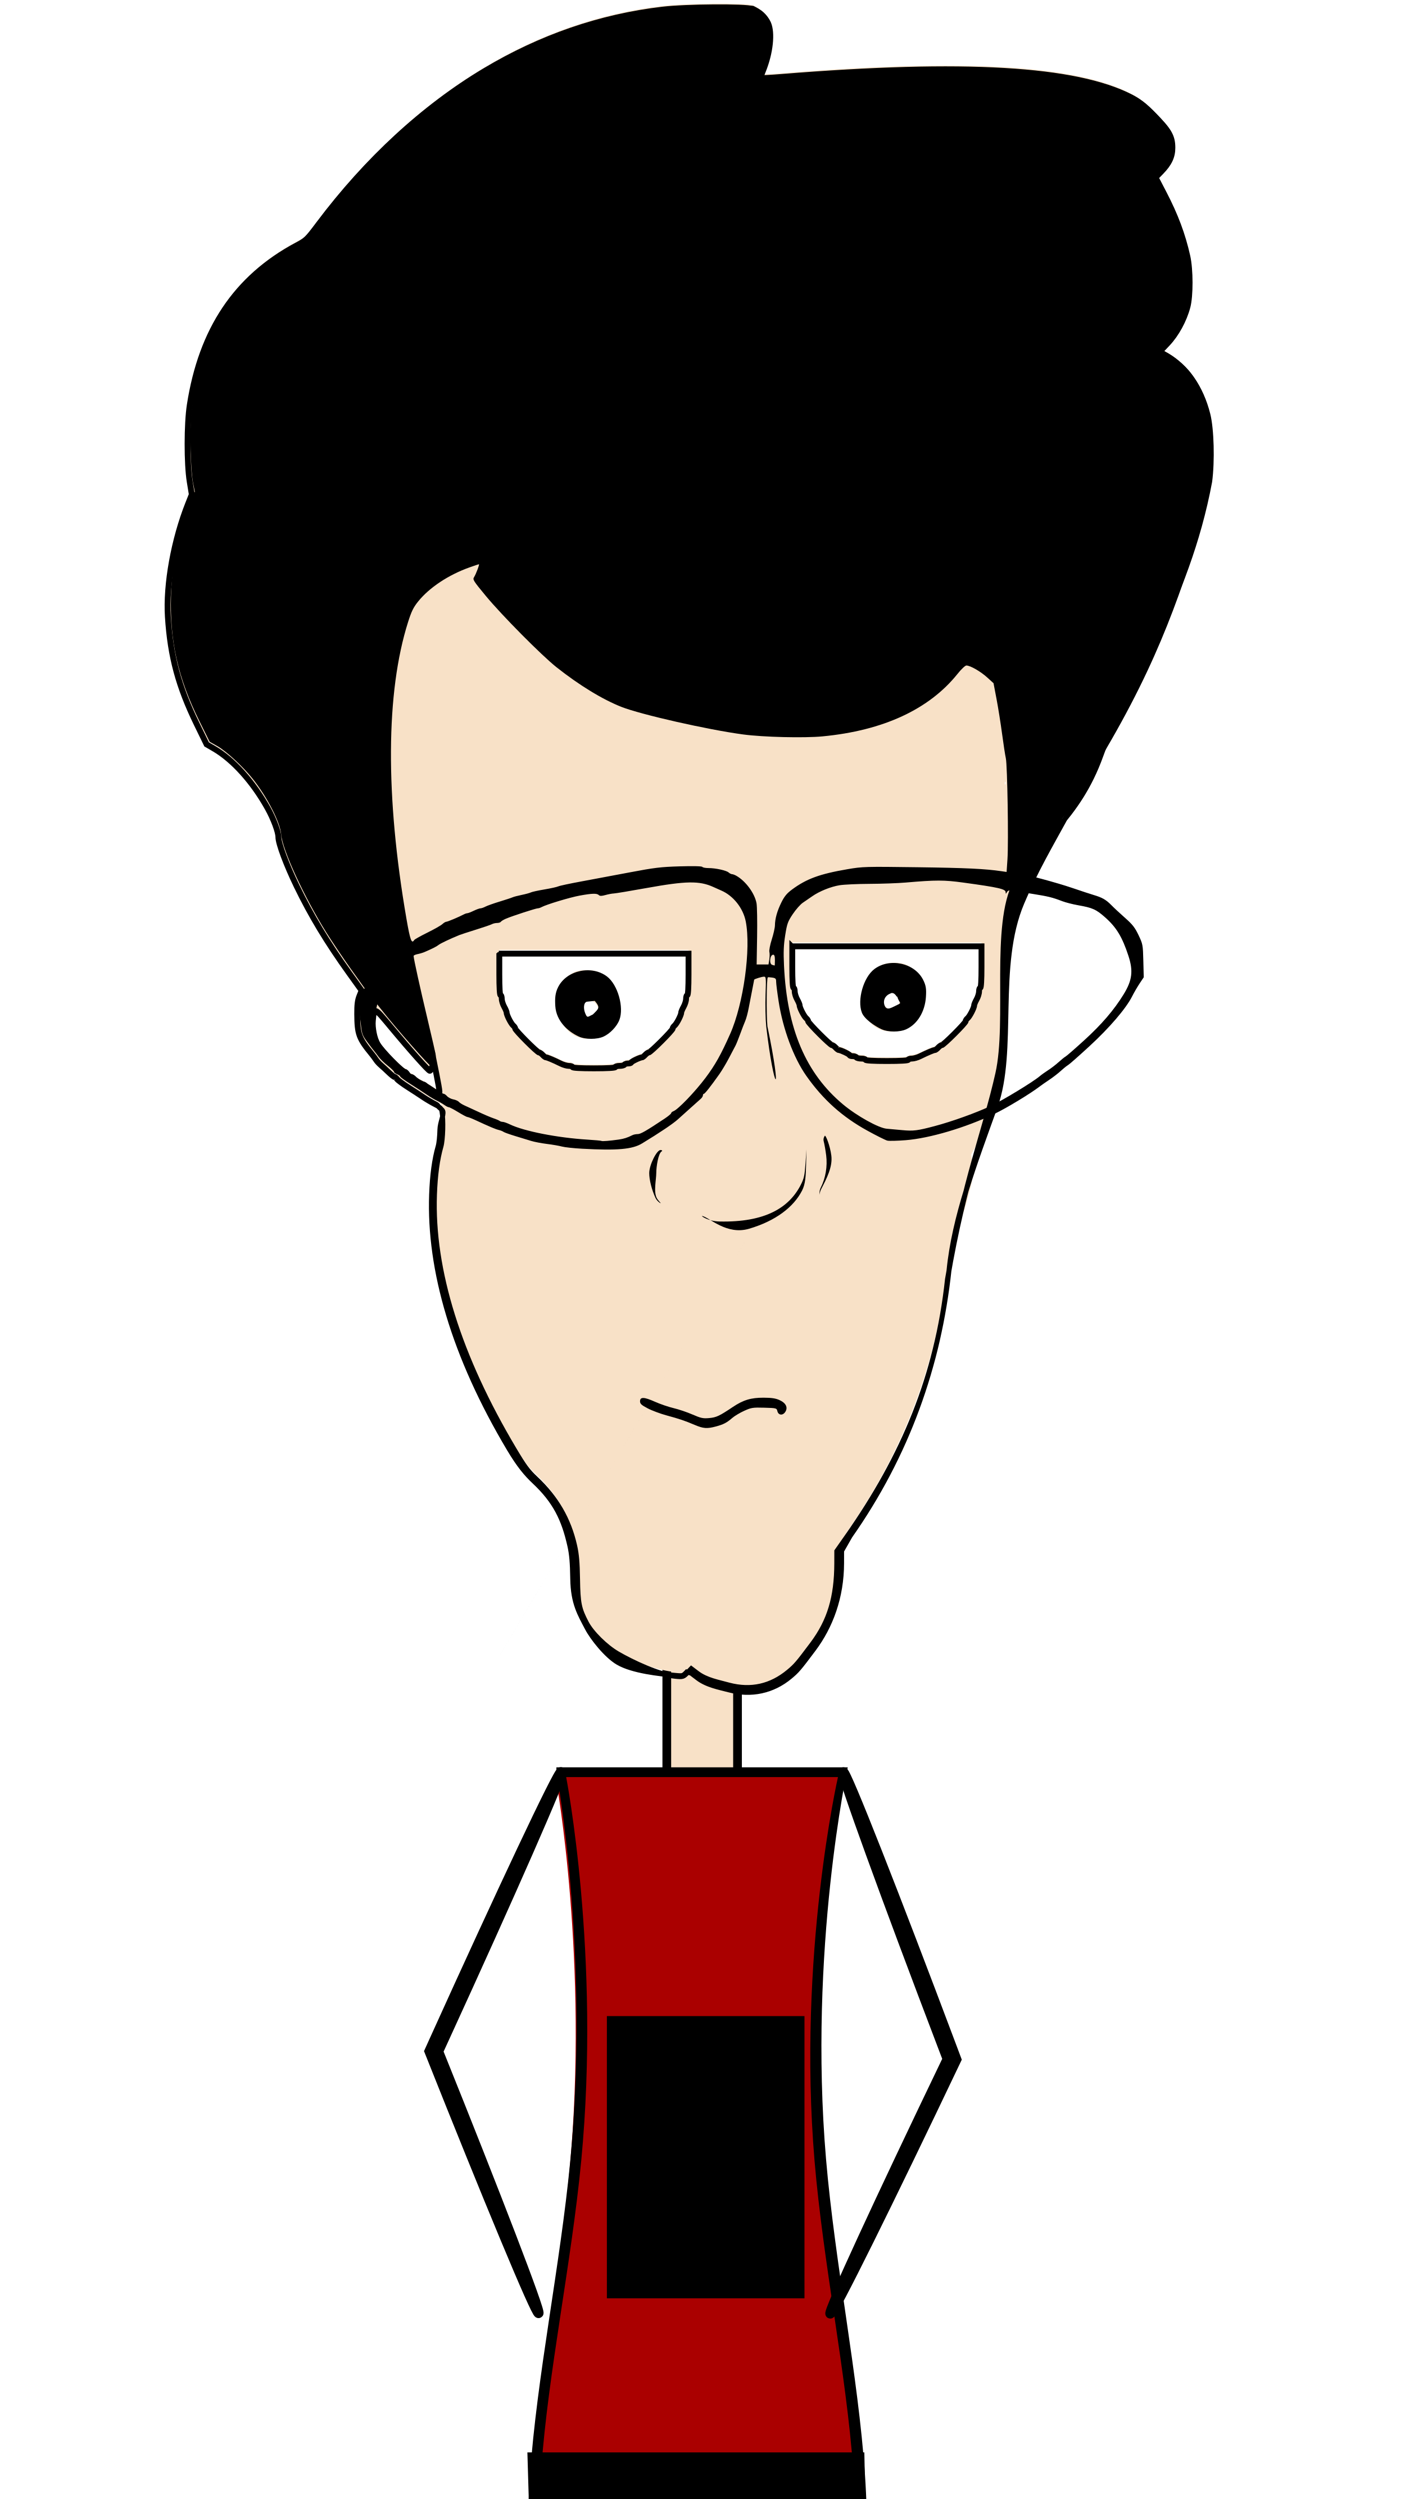 <?xml version="1.0" encoding="UTF-8" standalone="no"?>
<!-- Created with Inkscape (http://www.inkscape.org/) -->

<svg
   xmlns:dc="http://purl.org/dc/elements/1.1/"
   xmlns:cc="http://creativecommons.org/ns#"
   xmlns:rdf="http://www.w3.org/1999/02/22-rdf-syntax-ns#"
   xmlns:svg="http://www.w3.org/2000/svg"
   xmlns="http://www.w3.org/2000/svg"
   xmlns:sodipodi="http://sodipodi.sourceforge.net/DTD/sodipodi-0.dtd"
   xmlns:inkscape="http://www.inkscape.org/namespaces/inkscape"
   id="svg4136"
   version="1.1"
   inkscape:version="0.91 r13725"
   width="1438.75"
   height="2560"
   viewBox="0 0 1438.75 2560"
   sodipodi:docname="3alaa.svg">
  <defs
     id="defs4140">
    <inkscape:path-effect
       effect="skeletal"
       id="path-effect4228"
       is_visible="true"
       pattern="m 2276.578,-1104.576 c 0,-2.76 2.24,-5 5,-5 2.76,0 5,2.24 5,5 0,2.76 -2.24,5 -5,5 -2.76,0 -5,-2.24 -5,-5 z"
       copytype="single_stretched"
       prop_scale="1"
       scale_y_rel="false"
       spacing="0"
       normal_offset="0"
       tang_offset="0"
       prop_units="false"
       vertical_pattern="false"
       fuse_tolerance="0" />
    <inkscape:path-effect
       effect="spiro"
       id="path-effect4226"
       is_visible="true" />
    <inkscape:path-effect
       fuse_tolerance="0"
       vertical_pattern="false"
       prop_units="false"
       tang_offset="0"
       normal_offset="0"
       spacing="0"
       scale_y_rel="false"
       prop_scale="1"
       copytype="single_stretched"
       pattern="m 2415.778,-251.072 c 0,-2.76 2.24,-5 5,-5 2.76,0 5,2.24 5,5 0,2.76 -2.24,5 -5,5 -2.76,0 -5,-2.24 -5,-5 z"
       is_visible="true"
       id="path-effect4222"
       effect="skeletal" />
    <inkscape:path-effect
       is_visible="true"
       id="path-effect4220"
       effect="spiro" />
    <inkscape:path-effect
       fuse_tolerance="0"
       vertical_pattern="false"
       prop_units="false"
       tang_offset="0"
       normal_offset="0"
       spacing="0"
       scale_y_rel="false"
       prop_scale="1"
       copytype="single_stretched"
       pattern="m 413.329,166.006 c 0,-2.76 2.24,-5 5,-5 2.76,0 5,2.24 5,5 0,2.76 -2.24,5 -5,5 -2.76,0 -5,-2.24 -5,-5 z"
       is_visible="true"
       id="path-effect4276"
       effect="skeletal" />
    <inkscape:path-effect
       is_visible="true"
       id="path-effect4274"
       effect="spiro" />
    <inkscape:path-effect
       effect="skeletal"
       id="path-effect4270"
       is_visible="true"
       pattern="m 7.329,162.006 c 0,-2.76 2.24,-5 5,-5 2.76,0 5,2.24 5,5 0,2.76 -2.24,5 -5,5 -2.76,0 -5,-2.24 -5,-5 z"
       copytype="single_stretched"
       prop_scale="1"
       scale_y_rel="false"
       spacing="0"
       normal_offset="0"
       tang_offset="0"
       prop_units="false"
       vertical_pattern="false"
       fuse_tolerance="0" />
    <inkscape:path-effect
       effect="spiro"
       id="path-effect4268"
       is_visible="true" />
  </defs>
  <sodipodi:namedview
     pagecolor="#ffffff"
     bordercolor="#666666"
     borderopacity="1"
     objecttolerance="10"
     gridtolerance="10"
     guidetolerance="10"
     inkscape:pageopacity="0"
     inkscape:pageshadow="2"
     inkscape:window-width="1024"
     inkscape:window-height="706"
     id="namedview4138"
     showgrid="false"
     showguides="true"
     inkscape:zoom="0.097851565"
     inkscape:cx="2029.3647"
     inkscape:cy="1210.831"
     inkscape:window-x="-8"
     inkscape:window-y="-8"
     inkscape:window-maximized="1"
     inkscape:current-layer="svg4136" />
  <rect
     style="fill:#f8e1c7;fill-opacity:1;fill-rule:evenodd;stroke:#000000;stroke-width:8.919;stroke-linecap:round;stroke-linejoin:miter;stroke-miterlimit:4;stroke-dasharray:none;stroke-opacity:1"
     id="rect4280"
     width="72.418"
     height="151.907"
     x="682.81"
     y="1681.925"
     inkscape:export-xdpi="90"
     inkscape:export-ydpi="90" />
  <path
     inkscape:export-ydpi="90"
     inkscape:export-xdpi="90"
     sodipodi:nodetypes="cccsssscc"
     inkscape:connector-curvature="0"
     id="path4282"
     d="m 569.55,1818.802 0,2.5 0,2.5 c 0,0 33.57,185.425 13.717,398.804 -19.853,213.379 -93.128,454.712 19.281,566.526 51.282,51.011 162.308,50.743 213.839,0 113.587,-111.849 38.856,-354.432 21.135,-569.052 -17.721,-214.62 21.568,-401.278 21.568,-401.278 z"
     style="color:#000000;font-style:normal;font-variant:normal;font-weight:normal;font-stretch:normal;font-size:medium;line-height:normal;font-family:sans-serif;text-indent:0;text-align:start;text-decoration:none;text-decoration-line:none;text-decoration-style:solid;text-decoration-color:#000000;letter-spacing:normal;word-spacing:normal;text-transform:none;direction:ltr;block-progression:tb;writing-mode:lr-tb;baseline-shift:baseline;text-anchor:start;white-space:normal;clip-rule:nonzero;display:inline;overflow:visible;visibility:visible;opacity:1;isolation:auto;mix-blend-mode:normal;color-interpolation:sRGB;color-interpolation-filters:linearRGB;solid-color:#000000;solid-opacity:1;fill:#aa0000;fill-opacity:1;fill-rule:nonzero;stroke:none;stroke-width:10;stroke-linecap:round;stroke-linejoin:miter;stroke-miterlimit:4;stroke-dasharray:none;stroke-dashoffset:0;stroke-opacity:1;color-rendering:auto;image-rendering:auto;shape-rendering:auto;text-rendering:auto;enable-background:accumulate" />
  <path
     style="color:#000000;font-style:normal;font-variant:normal;font-weight:normal;font-stretch:normal;font-size:medium;line-height:normal;font-family:sans-serif;text-indent:0;text-align:start;text-decoration:none;text-decoration-line:none;text-decoration-style:solid;text-decoration-color:#000000;letter-spacing:normal;word-spacing:normal;text-transform:none;direction:ltr;block-progression:tb;writing-mode:lr-tb;baseline-shift:baseline;text-anchor:start;white-space:normal;clip-rule:nonzero;display:inline;overflow:visible;visibility:visible;opacity:1;isolation:auto;mix-blend-mode:normal;color-interpolation:sRGB;color-interpolation-filters:linearRGB;solid-color:#000000;solid-opacity:1;fill:#000000;fill-opacity:1;fill-rule:nonzero;stroke:none;stroke-width:10;stroke-linecap:round;stroke-linejoin:miter;stroke-miterlimit:4;stroke-dasharray:none;stroke-dashoffset:0;stroke-opacity:1;color-rendering:auto;image-rendering:auto;shape-rendering:auto;text-rendering:auto;enable-background:accumulate"
     d="m 569.77,1810.35 0,2.5 0,2.5 c 0,0 34.589,185.425 14.134,398.804 -20.455,213.379 -95.955,454.712 19.866,566.526 52.839,51.011 167.236,50.743 220.332,0 117.036,-111.849 40.036,-354.432 21.777,-569.052 -18.259,-214.62 22.223,-401.278 22.223,-401.278 z m 10,10 278.332,0 c 0,0 -41.66,182.835 -23.989,393.045 17.67,210.209 94.67,447.792 -20.011,557.286 -48.298,46.114 -152.277,46.367 -200.332,0 -114.055,-110.047 -38.555,-347.63 -18.541,-557.701 20.014,-210.071 -15.459,-392.63 -15.459,-392.63 z"
     id="rect4211"
     inkscape:connector-curvature="0"
     sodipodi:nodetypes="cccssssccccssssc"
     inkscape:export-xdpi="90"
     inkscape:export-ydpi="90" />
  <path
     inkscape:connector-curvature="0"
     id="path4207"
     d="m 746.581,1725.762 c -10.368,-2.716 -24.263,-7.484 -32.326,-16.11 l -6.432,-4.881 -4.193,4.381 c -4.088,4.271 -4.382,4.364 -11.693,3.69 -16.801,-1.55 -44.296,-10.457 -59.333,-19.221 -12.025,-7.009 -26.381,-21.206 -31.661,-31.31 -7.517,-14.384 -8.582,-19.674 -8.99,-44.651 -0.279,-17.058 -0.988,-29.279 -2.933,-37.987 -6.07,-27.186 -18.937,-49.441 -40.096,-69.349 -8.227,-7.74 -11.647,-12.368 -22.019,-29.789 -56.6,-95.066 -84.225,-183.437 -81.473,-260.625 0.71,-19.919 2.921,-36.307 6.66,-49.364 2,-6.985 2.568,-27.344 0.997,-35.719 -0.665,-3.545 -1.844,-4.765 -7.223,-7.473 -3.536,-1.78 -9.062,-5.027 -12.281,-7.215 -3.219,-2.188 -10.25,-6.777 -15.625,-10.197 -5.375,-3.42 -10.507,-7.217 -11.405,-8.438 -0.898,-1.22 -2.098,-2.219 -2.666,-2.219 -0.568,0 -3.216,-2.109 -5.886,-4.688 -2.67,-2.578 -6.251,-5.866 -7.96,-7.306 -1.708,-1.44 -3.95,-3.903 -4.981,-5.473 -1.031,-1.57 -2.853,-4.048 -4.048,-5.506 -13.661,-16.675 -15.099,-20.583 -15.242,-41.402 -0.064,-9.381 0.491,-13.95 2.223,-18.31 l 2.309,-5.81 -12.576,-17.523 c -22.845,-31.831 -39.212,-58.945 -53.929,-89.34 -10.695,-22.089 -18.737,-43.703 -18.737,-50.359 0,-5.278 -4.933,-18.544 -10.878,-29.252 -15.153,-27.294 -35.531,-49.95 -55.18,-61.346 l -7.431,-4.31 -10.049,-20.625 c -18.785,-38.553 -27.049,-69.241 -29.625,-110 -2.096,-33.163 6.144,-79.034 20.855,-116.1 l 3.661,-9.225 -2.168,-13.275 c -2.938,-17.989 -2.897,-58.989 0.079,-78.275 11.918,-77.257 47.621,-130.547 109.68,-163.706 9.701,-5.184 10.54,-6.001 22.535,-21.976 49.155,-65.46 107.386,-119.144 169.771,-156.512 57.484,-34.433 118.379,-55.436 182.5,-62.945 23.707,-2.776 84.452,-3.218 91.67,-0.666 6.45,2.28 13.226,8.44 15.999,14.544 4.462,9.823 2.249,30.485 -5.243,48.944 -1.514,3.73 -2.516,7.018 -2.227,7.307 0.289,0.289 10.347,-0.267 22.351,-1.234 185.682,-14.97 300.178,-8.282 356.518,20.823 8.219,4.246 12.989,7.995 23.536,18.498 15.475,15.412 19.121,21.729 19.144,33.173 0.018,9.154 -3.25,16.168 -11.494,24.665 l -5.739,5.915 8.3,15.973 c 11.927,22.951 19.253,42.518 24.223,64.698 3.05,13.614 3.107,40.593 0.109,51.875 -3.604,13.563 -11.454,27.969 -20.417,37.47 l -8.064,8.548 7.052,4.035 c 20.267,11.595 35.052,32.865 41.901,60.276 3.714,14.866 4.595,47.494 1.846,68.421 -134.483,195.337 -204.238,390.401 -206.315,456.326 -5.5,1.878 2.088,116.714 -7.582,158.079 -5.325,22.779 -19.251,55.844 -20.754,59.969 -1.503,4.125 -4.143,10.031 -5.867,13.125 l -3.135,5.625 1.645,15 c 2.143,19.537 -23.833,80.269 -25.961,100 -10.611,98.397 -45.17,189.449 -103.429,272.5 l -10.522,19 -0.023,12.533 c -0.063,34.943 -7.328,59.02 -24.885,82.467 -14.887,19.881 -16.824,22.147 -24.15,28.244 -17.985,14.967 -38.22,19.502 -60.718,13.608 z m -296.627,-611.789 c -0.059,-1.547 -1.352,-9 -2.872,-16.562 l -2.764,-13.75 -1.6,4.688 c -0.88,2.578 -2.052,4.688 -2.605,4.688 -1.398,0 -19.801,-20.636 -39.275,-44.04 -18.117,-21.773 -17.636,-21.589 -19.05,-7.299 -0.708,7.153 1.5,18.327 4.727,23.919 3.937,6.824 25.333,28.669 28.08,28.669 0.614,0 1.819,1.125 2.677,2.5 0.859,1.375 2.331,2.5 3.273,2.5 0.941,0 2.483,0.935 3.427,2.078 0.944,1.143 3.966,3.153 6.716,4.466 2.75,1.313 7.806,4.316 11.236,6.672 7.348,5.048 8.174,5.2 8.031,1.472 z m 180.108,-24.688 c 0,-0.688 1.935,-1.25 4.301,-1.25 2.366,0 4.649,-0.562 5.074,-1.25 0.425,-0.688 2.146,-1.25 3.824,-1.25 1.678,0 3.051,-0.43 3.051,-0.955 0,-0.952 9.075,-5.295 11.065,-5.295 0.576,0 2.066,-1.125 3.31,-2.5 1.244,-1.375 2.868,-2.5 3.608,-2.5 1.814,0 24.517,-22.697 24.517,-24.51 0,-0.789 0.877,-2.162 1.95,-3.052 2.192,-1.819 6.8,-10.804 6.8,-13.26 0,-0.881 1.125,-3.605 2.5,-6.053 1.375,-2.448 2.5,-6.121 2.5,-8.163 0,-2.042 0.562,-3.712 1.25,-3.712 0.784,0 1.25,-7.917 1.25,-21.25 l 0,-21.25 -96.875,0 -96.875,0 0,21.25 c 0,13.333 0.466,21.25 1.25,21.25 0.688,0 1.25,1.67 1.25,3.712 0,2.042 1.125,5.715 2.5,8.163 1.375,2.448 2.5,5.172 2.5,6.053 0,2.455 4.608,11.44 6.8,13.26 1.072,0.89 1.95,2.242 1.95,3.004 0,1.817 22.659,24.558 24.469,24.558 0.766,0 2.412,1.125 3.656,2.5 1.244,1.375 2.793,2.5 3.442,2.5 1.306,0 7.737,2.71 15.113,6.367 2.643,1.311 6.44,2.383 8.438,2.383 1.998,0 3.632,0.562 3.632,1.25 0,0.786 8.125,1.25 21.875,1.25 13.75,0 21.875,-0.464 21.875,-1.25 z m -38.446,-27.081 c -12.78,-4.524 -22.224,-20.439 -22.13,-37.294 0.072,-12.882 6.186,-22.654 18.076,-28.89 6.375,-3.343 20.26,-3.147 26.875,0.38 10.739,5.726 19.018,19.198 20.294,33.024 2.17,23.514 -20.531,40.773 -43.114,32.78 z m 17.878,-23.488 c 1.688,-1.688 3.068,-4.244 3.068,-5.682 0,-3.373 -5.378,-8.75 -8.75,-8.75 -3.373,0 -8.75,5.378 -8.75,8.75 0,3.373 5.378,8.75 8.75,8.75 1.438,0 3.994,-1.381 5.682,-3.068 z m -7.489,-18.291 c 1.288,-2.084 -1.609,-4.474 -3.333,-2.75 -1.442,1.442 -0.54,4.109 1.391,4.109 0.606,0 1.48,-0.612 1.942,-1.359 z m 328.058,61.359 c 0,-0.688 1.634,-1.25 3.632,-1.25 1.998,0 5.794,-1.072 8.438,-2.383 7.376,-3.657 13.808,-6.367 15.113,-6.367 0.649,0 2.198,-1.125 3.442,-2.5 1.244,-1.375 2.868,-2.5 3.608,-2.5 1.814,0 24.517,-22.697 24.517,-24.51 0,-0.789 0.877,-2.162 1.95,-3.052 2.192,-1.819 6.8,-10.804 6.8,-13.26 0,-0.881 1.125,-3.605 2.5,-6.053 1.375,-2.448 2.5,-6.121 2.5,-8.163 0,-2.042 0.562,-3.712 1.25,-3.712 0.784,0 1.25,-7.917 1.25,-21.25 l 0,-21.25 -96.875,0 -96.875,0 0,21.25 c 0,13.333 0.466,21.25 1.25,21.25 0.688,0 1.25,1.67 1.25,3.712 0,2.042 1.125,5.715 2.5,8.163 1.375,2.448 2.5,5.172 2.5,6.053 0,2.455 4.608,11.44 6.8,13.26 1.072,0.89 1.95,2.242 1.95,3.004 0,1.817 22.659,24.558 24.469,24.558 0.766,0 2.412,1.125 3.656,2.5 1.244,1.375 2.734,2.5 3.31,2.5 1.99,0 11.065,4.343 11.065,5.295 0,0.525 1.373,0.955 3.051,0.955 1.678,0 3.399,0.562 3.824,1.25 0.425,0.688 2.708,1.25 5.074,1.25 2.366,0 4.301,0.562 4.301,1.25 0,0.786 8.125,1.25 21.875,1.25 13.75,0 21.875,-0.464 21.875,-1.25 z m -28.446,-27.081 c -7.46,-2.64 -15.857,-11.425 -18.486,-19.34 -5.382,-16.204 3.58,-38.346 18.807,-46.465 6.614,-3.527 20.5,-3.723 26.875,-0.38 11.89,6.236 18.004,16.007 18.076,28.89 0.154,27.498 -21.816,45.596 -45.272,37.294 z m 16.628,-23.488 c 1.688,-1.688 3.068,-4.244 3.068,-5.682 0,-1.438 -1.381,-3.994 -3.068,-5.682 -1.688,-1.688 -4.244,-3.068 -5.682,-3.068 -1.438,0 -3.994,1.381 -5.682,3.068 -1.688,1.688 -3.068,4.244 -3.068,5.682 0,1.438 1.381,3.994 3.068,5.682 1.688,1.688 4.244,3.068 5.682,3.068 1.438,0 3.994,-1.381 5.682,-3.068 z m 0.01,-18.291 c 1.288,-2.084 -1.609,-4.474 -3.333,-2.75 -1.442,1.442 -0.54,4.109 1.391,4.109 0.606,0 1.48,-0.612 1.942,-1.359 z M 1029.566,800.874 c -0.415,-0.415 -0.711,0.323 -0.656,1.641 0.06,1.456 0.356,1.752 0.755,0.755 0.361,-0.902 0.317,-1.98 -0.099,-2.396 z"
     style="fill:#f8e1c7"
     sodipodi:nodetypes="cscccsssssssssscccssccccccssssscssscscssssssssssscscsssscssccssccscsccsscccsccsssssssccscsssssscsscssssscccssssscsscssssssssssssssssssscsssssscsscssssscccssssscsscssssssssssscssssssssssssssscsccc"
     inkscape:export-xdpi="90"
     inkscape:export-ydpi="90" />
  <path
     style="color:#000000;font-style:normal;font-variant:normal;font-weight:normal;font-stretch:normal;font-size:medium;line-height:normal;font-family:sans-serif;text-indent:0;text-align:start;text-decoration:none;text-decoration-line:none;text-decoration-style:solid;text-decoration-color:#000000;letter-spacing:normal;word-spacing:normal;text-transform:none;direction:ltr;block-progression:tb;writing-mode:lr-tb;baseline-shift:baseline;text-anchor:start;white-space:normal;clip-rule:nonzero;display:inline;overflow:visible;visibility:visible;opacity:1;isolation:auto;mix-blend-mode:normal;color-interpolation:sRGB;color-interpolation-filters:linearRGB;solid-color:#000000;solid-opacity:1;fill:#000000;fill-opacity:1;fill-rule:nonzero;stroke:#000000;stroke-width:5;stroke-linecap:butt;stroke-linejoin:miter;stroke-miterlimit:4;stroke-dasharray:none;stroke-dashoffset:0;stroke-opacity:1;color-rendering:auto;image-rendering:auto;shape-rendering:auto;text-rendering:auto;enable-background:accumulate"
     d="M 730.832,7.016 C 711.769,7.154 690.659,7.956 678.76,9.35 614.568,16.867 553.601,37.894 496.061,72.361 433.613,109.768 375.336,163.496 326.146,229.002 c -5.997,7.986 -9.201,12.173 -12.078,14.979 -2.877,2.806 -5.447,4.268 -10.293,6.857 -62.185,33.226 -98.002,86.699 -109.938,164.07 -2.991,19.39 -3.035,60.322 -0.078,78.432 l 2.145,13.139 -3.609,9.098 c -14.74,37.138 -22.994,83.04 -20.891,116.314 2.579,40.81 10.871,71.592 29.676,110.188 l 10.117,20.764 7.562,4.385 c 19.529,11.327 39.875,33.926 54.992,61.156 2.958,5.329 5.67,11.304 7.637,16.594 1.967,5.289 3.178,9.933 3.178,12.416 0,3.529 2.036,10.551 5.391,19.566 3.354,9.015 8.044,19.952 13.398,31.01 14.729,30.421 31.115,57.566 53.973,89.414 l 12.416,17.301 -2.207,5.557 c -1.763,4.438 -2.324,9.097 -2.26,18.498 0.143,20.842 1.681,25.023 15.355,41.715 1.177,1.437 3.002,3.919 4.018,5.465 1.082,1.647 3.318,4.098 5.076,5.58 1.685,1.42 5.272,4.713 7.934,7.283 1.345,1.299 2.684,2.479 3.768,3.342 0.542,0.432 1.019,0.784 1.412,1.037 0.197,0.126 0.371,0.228 0.533,0.305 0.162,0.077 0.294,0.145 0.52,0.145 -0.009,0 0.445,0.166 0.891,0.537 0.446,0.371 0.948,0.901 1.373,1.478 0.286,0.389 0.783,0.847 1.486,1.438 0.703,0.591 1.603,1.294 2.643,2.062 2.079,1.538 4.713,3.346 7.41,5.062 5.37,3.418 12.405,8.009 15.613,10.19 3.249,2.208 8.771,5.452 12.338,7.248 2.676,1.347 4.27,2.316 5.244,3.324 0.974,1.008 1.388,2.065 1.713,3.795 0.77,4.105 1.027,11.285 0.832,18.273 -0.195,6.988 -0.85,13.834 -1.818,17.215 -3.755,13.113 -5.969,29.539 -6.68,49.484 -2.757,77.321 24.912,165.777 81.545,260.898 10.377,17.429 13.857,22.137 22.105,29.898 21.097,19.85 33.899,41.996 39.949,69.092 1.936,8.669 2.643,16.84 2.922,33.887 0.408,24.99 1.515,30.463 9.047,44.875 5.363,10.263 19.723,24.442 31.852,31.512 15.138,8.824 42.613,21.726 59.539,23.287 3.658,0.338 5.61,0.506 7.252,-0.012 1.642,-0.518 2.801,-1.693 4.848,-3.832 l 3.885,-4.059 6.078,4.611 c 9.309,7.064 21.615,9.212 31.965,12.02 l -0.012,0.031 0.549,0.144 c 22.63,5.929 43.075,1.347 61.164,-13.707 7.339,-6.108 9.342,-8.445 24.23,-28.328 17.615,-23.525 24.922,-47.756 24.984,-82.768 l 0.021,-12.375 10.432,-14.871 c 58.304,-83.116 92.317,-165.221 102.937,-263.7 17.417,-102.495 38.504,-152.394 51.547,-210.591 12.095,-53.966 -5.04,-152.026 18.294,-196.052 23.334,-44.026 63.394,-62.922 87.429,-130.177 24.035,-67.255 88.045,-154.868 111.277,-280.326 0.69,-5.252 1.153,-11.227 1.401,-17.471 0.248,-6.244 0.282,-12.755 0.111,-19.08 -0.17,-6.325 -0.544,-12.462 -1.109,-17.957 -0.566,-5.495 -1.323,-10.347 -2.261,-14.1 -6.875,-27.516 -21.733,-48.916 -42.137,-60.59 l -6.5,-3.721 7.627,-8.084 c 9.036,-9.579 16.909,-24.033 20.537,-37.686 3.05,-11.475 2.978,-38.364 -0.103,-52.113 -4.979,-22.221 -12.326,-41.839 -24.268,-64.818 l -8.135,-15.654 5.488,-5.654 c 8.293,-8.548 11.653,-15.74 11.635,-25.014 -0.012,-5.775 -0.953,-10.341 -3.844,-15.35 -2.89,-5.008 -7.699,-10.462 -15.447,-18.178 -10.558,-10.515 -15.405,-14.323 -23.66,-18.588 -56.557,-29.217 -171.077,-35.849 -356.787,-20.877 -5.999,0.484 -11.512,0.865 -15.557,1.088 -2.022,0.112 -3.679,0.183 -4.84,0.209 -0.581,0.013 -1.039,0.016 -1.348,0.006 -0.041,-0.001 -0.054,-0.004 -0.09,-0.006 0.009,-0.071 0.009,-0.115 0.027,-0.211 0.071,-0.376 0.213,-0.918 0.412,-1.57 0.397,-1.304 1.023,-3.049 1.775,-4.902 3.764,-9.274 6.199,-19.093 7.137,-27.846 0.938,-8.753 0.396,-16.432 -1.902,-21.492 C 784.094,17.249 777.267,11.047 770.654,8.709 769.646,8.353 767.909,8.091 765.496,7.863 763.083,7.635 760.019,7.456 756.473,7.318 749.381,7.044 740.364,6.946 730.832,7.016 Z m 0.008,1 c 9.52,-0.069 18.525,0.027 25.594,0.301 3.534,0.137 6.584,0.318 8.967,0.543 2.383,0.225 4.124,0.51 4.92,0.791 6.287,2.222 13.012,8.34 15.711,14.281 2.164,4.763 2.745,12.324 1.818,20.973 -0.926,8.649 -3.342,18.391 -7.07,27.576 -0.762,1.877 -1.395,3.641 -1.805,4.986 -0.205,0.673 -0.355,1.237 -0.438,1.676 -0.042,0.219 -0.067,0.406 -0.07,0.578 -0.004,0.172 -0.06,0.353 0.195,0.607 0.144,0.144 0.218,0.138 0.281,0.154 0.063,0.017 0.118,0.026 0.178,0.033 0.12,0.015 0.258,0.024 0.43,0.029 0.343,0.011 0.812,0.007 1.402,-0.006 1.181,-0.027 2.844,-0.099 4.873,-0.211 4.057,-0.224 9.575,-0.606 15.58,-1.09 185.654,-14.967 300.126,-8.223 356.248,20.77 8.182,4.227 12.878,7.916 23.414,18.408 7.727,7.696 12.478,13.105 15.285,17.969 2.807,4.864 3.7,9.182 3.711,14.852 0.018,9.034 -3.16,15.869 -11.354,24.314 l -5.99,6.174 8.467,16.293 c 11.912,22.922 19.219,42.437 24.18,64.576 3.02,13.477 3.06,40.547 0.113,51.637 -3.581,13.474 -11.407,27.832 -20.297,37.256 l -8.5,9.01 7.604,4.352 c 20.129,11.516 34.842,32.657 41.664,59.963 0.919,3.679 1.665,8.481 2.223,13.939 0.558,5.458 0.93,11.573 1.1,17.88 0.171,6.307 0.141,12.805 -0.102,19.029 -0.243,6.224 -0.701,12.175 -1.385,17.386 -15.023,90.699 -77.432,172.867 -102.934,248.523 -25.502,75.656 -61.062,118.608 -88.453,183.261 -27.391,64.653 -6.611,151.006 -27.302,208.693 -20.69,57.687 -41.883,112.9 -47.282,167.66 -10.602,98.314 -43.129,189.279 -101.342,272.266 l -8.611,15.129 -0.023,12.691 c -0.063,34.874 -11.287,64.8 -28.785,88.168 -14.885,19.879 -16.758,22.073 -24.07,28.158 -17.882,14.881 -39.905,19.37 -62.271,13.51 -10.282,-2.694 -22.803,-4.932 -32.15,-12.025 l -6.787,-5.15 -4.502,-1.297 c -2.041,2.133 -3.071,3.143 -4.426,3.57 -1.355,0.427 -3.206,0.306 -6.859,-0.031 -16.677,-1.538 -44.193,-4.451 -59.127,-13.156 -11.921,-6.949 -26.272,-25.165 -31.469,-35.109 -7.503,-14.357 -14.526,-25.463 -14.934,-50.428 -0.279,-17.069 -0.992,-25.339 -2.945,-34.088 -6.09,-27.276 -15.02,-45.637 -36.24,-65.603 -8.205,-7.72 -15.566,-16.269 -25.934,-33.682 -56.567,-95.01 -82.149,-183.296 -79.402,-260.351 0.709,-19.892 2.918,-36.243 6.641,-49.244 1.032,-3.604 1.661,-10.43 1.857,-17.461 0.196,-7.031 3.951,-14.218 3.15,-18.488 -0.341,-1.815 -2.85,-3.139 -3.977,-4.305 -1.126,-1.165 -0.81,-2.162 -3.514,-3.523 -3.504,-1.764 -9.035,-5.014 -12.225,-7.182 -3.23,-2.196 -10.26,-6.782 -15.639,-10.205 -2.677,-1.704 -5.296,-3.503 -7.352,-5.024 -1.028,-0.76 -1.916,-1.452 -2.596,-2.023 -0.68,-0.571 -1.161,-1.044 -1.324,-1.266 -0.474,-0.643 -1.019,-1.221 -1.539,-1.654 -0.52,-0.433 -0.952,-0.768 -1.529,-0.768 0.084,0 0.012,0 -0.09,-0.047 -0.102,-0.048 -0.249,-0.131 -0.422,-0.242 -0.347,-0.223 -0.805,-0.56 -1.33,-0.979 -1.05,-0.836 -2.371,-2 -3.695,-3.279 -2.678,-2.586 -6.253,-5.868 -7.984,-7.328 -1.658,-1.398 -3.906,-3.873 -4.887,-5.365 -1.047,-1.594 -2.865,-4.068 -4.078,-5.549 -13.647,-16.659 -14.987,-20.293 -15.129,-41.09 -0.064,-9.36 0.486,-13.838 2.188,-18.121 l 2.41,-6.064 -12.736,-17.746 c -22.832,-31.813 -39.181,-58.897 -53.885,-89.266 -5.341,-11.031 -10.019,-21.946 -13.359,-30.924 -3.34,-8.978 -5.328,-16.091 -5.328,-19.217 0,-2.795 -1.254,-7.424 -3.24,-12.764 -1.986,-5.34 -4.713,-11.351 -7.699,-16.73 -15.188,-27.358 -35.598,-50.072 -55.365,-61.537 l -7.301,-4.232 -9.982,-20.488 c -18.764,-38.511 -27.003,-69.105 -29.576,-109.812 -2.089,-33.052 6.14,-78.891 20.822,-115.885 l 3.711,-9.354 -2.189,-13.41 c -2.918,-17.869 -2.879,-58.938 0.08,-78.119 11.9,-77.142 47.488,-130.249 109.42,-163.34 4.855,-2.594 7.555,-4.133 10.521,-7.025 2.966,-2.893 6.179,-7.103 12.178,-15.092 C 376.065,164.19 434.253,110.549 496.574,73.219 554.002,38.819 614.825,17.842 678.875,10.342 690.682,8.959 711.799,8.154 730.84,8.016 Z m 79.976,960.844 0,21.75 c 0,6.672 0.117,11.991 0.332,15.654 0.108,1.832 0.239,3.248 0.398,4.23 0.08,0.491 0.164,0.872 0.271,1.17 0.054,0.149 0.11,0.278 0.207,0.406 0.097,0.128 0.282,0.289 0.541,0.289 -0.031,0 -8.2e-4,-0.016 0.094,0.103 0.095,0.119 0.215,0.346 0.316,0.646 0.202,0.6 0.34,1.488 0.34,2.463 0,2.225 1.142,5.875 2.564,8.408 0.677,1.206 1.296,2.483 1.74,3.559 0.444,1.075 0.695,2.022 0.695,2.25 0,0.77 0.314,1.79 0.789,3.029 0.475,1.239 1.126,2.663 1.846,4.066 0.72,1.403 1.507,2.786 2.26,3.941 0.753,1.156 1.45,2.076 2.088,2.605 0.492,0.408 0.953,0.938 1.277,1.438 0.324,0.5 0.49,0.994 0.49,1.184 0,0.373 0.15,0.548 0.332,0.84 0.182,0.292 0.434,0.639 0.752,1.045 0.636,0.812 1.535,1.854 2.615,3.053 2.161,2.397 5.054,5.414 8.004,8.375 2.95,2.961 5.955,5.864 8.344,8.033 1.194,1.085 2.234,1.985 3.043,2.623 0.405,0.319 0.75,0.573 1.041,0.756 0.291,0.183 0.465,0.332 0.84,0.332 0.139,0 0.74,0.221 1.365,0.648 0.626,0.428 1.326,1.031 1.92,1.688 0.643,0.711 1.344,1.354 1.975,1.83 0.315,0.238 0.612,0.435 0.887,0.58 0.275,0.145 0.512,0.254 0.818,0.254 0.316,0 1.283,0.247 2.395,0.662 1.111,0.415 2.421,0.983 3.668,1.58 1.247,0.597 2.435,1.224 3.293,1.75 0.429,0.263 0.776,0.503 0.996,0.685 0.11,0.091 0.188,0.171 0.221,0.213 0.033,0.042 -0.008,0.043 -0.008,-0.096 0,0.349 0.221,0.608 0.445,0.773 0.225,0.166 0.492,0.282 0.803,0.379 0.622,0.195 1.423,0.303 2.305,0.303 0.783,0 1.59,0.136 2.227,0.344 0.636,0.208 1.086,0.531 1.172,0.67 0.195,0.316 0.492,0.501 0.848,0.672 0.356,0.171 0.784,0.314 1.268,0.434 0.968,0.238 2.16,0.381 3.383,0.381 1.143,0 2.184,0.14 2.898,0.348 0.357,0.104 0.633,0.228 0.781,0.33 0.149,0.102 0.121,0.135 0.121,0.072 0,0.265 0.169,0.449 0.299,0.545 0.13,0.096 0.26,0.153 0.412,0.207 0.303,0.107 0.693,0.19 1.197,0.27 1.008,0.159 2.462,0.291 4.346,0.398 3.767,0.215 9.24,0.33 16.121,0.33 6.881,0 12.356,-0.115 16.123,-0.33 1.884,-0.108 3.337,-0.239 4.346,-0.398 0.504,-0.08 0.894,-0.163 1.197,-0.27 0.152,-0.053 0.282,-0.111 0.412,-0.207 0.13,-0.096 0.297,-0.28 0.297,-0.545 0,0.026 -0.014,0 0.102,-0.096 0.115,-0.094 0.337,-0.214 0.629,-0.315 0.585,-0.201 1.451,-0.34 2.402,-0.34 2.176,0 5.944,-1.089 8.66,-2.436 3.68,-1.825 7.125,-3.412 9.805,-4.541 1.34,-0.565 2.488,-1.015 3.373,-1.32 0.885,-0.305 1.559,-0.453 1.713,-0.453 0.613,0 1.134,-0.353 1.791,-0.83 0.657,-0.477 1.376,-1.12 2.021,-1.834 0.595,-0.658 1.291,-1.262 1.908,-1.689 0.618,-0.428 1.214,-0.646 1.33,-0.646 0.374,0 0.548,-0.149 0.84,-0.332 0.291,-0.183 0.638,-0.435 1.043,-0.754 0.811,-0.637 1.852,-1.535 3.049,-2.617 2.393,-2.165 5.404,-5.063 8.359,-8.018 2.956,-2.955 5.854,-5.967 8.02,-8.359 1.083,-1.196 1.982,-2.236 2.619,-3.047 0.319,-0.405 0.573,-0.751 0.756,-1.043 0.183,-0.291 0.33,-0.466 0.33,-0.84 0,-0.209 0.17,-0.711 0.494,-1.219 0.324,-0.508 0.785,-1.042 1.275,-1.449 0.637,-0.529 1.335,-1.45 2.088,-2.605 0.753,-1.156 1.54,-2.538 2.26,-3.941 0.72,-1.404 1.371,-2.827 1.846,-4.066 0.475,-1.239 0.787,-2.259 0.787,-3.029 0,-0.228 0.253,-1.175 0.697,-2.25 0.444,-1.075 1.063,-2.353 1.74,-3.559 1.423,-2.533 2.564,-6.183 2.564,-8.408 0,-0.975 0.138,-1.863 0.34,-2.463 0.101,-0.3 0.222,-0.527 0.316,-0.646 0.095,-0.119 0.124,-0.103 0.094,-0.103 0.259,0 0.444,-0.161 0.541,-0.289 0.097,-0.128 0.153,-0.257 0.207,-0.406 0.108,-0.298 0.192,-0.678 0.272,-1.17 0.159,-0.983 0.291,-2.399 0.398,-4.23 0.215,-3.664 0.332,-8.982 0.332,-15.654 l 0,-21.75 -97.377,0 -97.375,0 z m 1,1 96.375,0 96.377,0 0,20.75 c 0,6.661 -0.117,11.968 -0.33,15.596 -0.107,1.814 -0.24,3.211 -0.389,4.129 -0.074,0.459 -0.155,0.803 -0.223,0.99 -0.034,0.094 -0.069,0.146 -0.064,0.141 0,-0.01 0.095,-0.105 0.256,-0.105 -0.374,0 -0.675,0.225 -0.879,0.482 -0.204,0.258 -0.353,0.577 -0.479,0.949 -0.251,0.745 -0.393,1.714 -0.393,2.781 0,1.858 -1.11,5.554 -2.438,7.918 -0.698,1.242 -1.329,2.549 -1.791,3.668 -0.462,1.119 -0.773,1.978 -0.773,2.631 0,0.457 -0.263,1.479 -0.721,2.672 -0.457,1.193 -1.095,2.59 -1.801,3.967 -0.706,1.377 -1.481,2.736 -2.209,3.853 -0.728,1.117 -1.43,2 -1.889,2.381 -0.582,0.483 -1.096,1.081 -1.479,1.68 -0.382,0.599 -0.652,1.178 -0.652,1.758 0,-0.147 -0.027,0.068 -0.178,0.309 -0.151,0.24 -0.388,0.568 -0.693,0.957 -0.612,0.778 -1.5,1.808 -2.574,2.994 -2.148,2.373 -5.04,5.376 -7.986,8.322 -2.947,2.946 -5.951,5.835 -8.324,7.982 -1.187,1.074 -2.216,1.963 -2.994,2.574 -0.389,0.306 -0.717,0.543 -0.957,0.693 -0.24,0.151 -0.456,0.178 -0.309,0.178 -0.623,0 -1.21,0.346 -1.9,0.824 -0.69,0.478 -1.429,1.122 -2.078,1.84 -0.598,0.661 -1.279,1.268 -1.869,1.697 -0.591,0.429 -1.168,0.639 -1.203,0.639 -0.499,0 -1.12,0.191 -2.039,0.508 -0.919,0.317 -2.082,0.774 -3.436,1.344 -2.706,1.14 -6.166,2.736 -9.861,4.568 -2.57,1.274 -6.396,2.33 -8.215,2.33 -1.046,0 -1.997,0.143 -2.729,0.395 -0.366,0.126 -0.678,0.277 -0.932,0.482 -0.253,0.205 -0.473,0.503 -0.473,0.873 0,-0.166 0.105,-0.255 0.109,-0.258 0.004,0 -0.053,0.032 -0.15,0.066 -0.195,0.069 -0.547,0.15 -1.02,0.225 -0.945,0.149 -2.382,0.282 -4.248,0.389 -3.733,0.213 -9.197,0.328 -16.066,0.328 -6.869,0 -12.332,-0.115 -16.064,-0.328 -1.866,-0.107 -3.303,-0.24 -4.248,-0.389 -0.472,-0.074 -0.825,-0.156 -1.02,-0.225 -0.097,-0.034 -0.155,-0.069 -0.15,-0.066 0.004,0 0.107,0.091 0.107,0.258 0,-0.406 -0.268,-0.701 -0.557,-0.898 -0.288,-0.197 -0.644,-0.342 -1.066,-0.465 -0.845,-0.245 -1.955,-0.387 -3.178,-0.387 -1.143,0 -2.273,-0.137 -3.145,-0.352 -0.436,-0.107 -0.806,-0.235 -1.072,-0.363 -0.266,-0.128 -0.415,-0.269 -0.432,-0.297 -0.339,-0.549 -0.961,-0.851 -1.711,-1.096 -0.75,-0.245 -1.642,-0.393 -2.537,-0.393 -0.796,0 -1.522,-0.106 -2.006,-0.258 -0.242,-0.076 -0.423,-0.166 -0.508,-0.229 -0.085,-0.063 -0.039,-0.055 -0.039,0.031 0,-0.258 -0.11,-0.401 -0.211,-0.527 -0.101,-0.127 -0.219,-0.239 -0.361,-0.357 -0.284,-0.237 -0.662,-0.492 -1.115,-0.769 -0.906,-0.556 -2.113,-1.193 -3.383,-1.801 -1.27,-0.608 -2.6,-1.186 -3.75,-1.615 -1.15,-0.429 -2.065,-0.725 -2.744,-0.725 0.019,0 -0.146,-0.03 -0.352,-0.139 -0.206,-0.109 -0.467,-0.279 -0.752,-0.494 -0.569,-0.43 -1.235,-1.039 -1.836,-1.703 -0.65,-0.718 -1.396,-1.363 -2.096,-1.842 -0.7,-0.478 -1.302,-0.822 -1.93,-0.822 0.149,0 -0.067,-0.027 -0.307,-0.178 -0.24,-0.151 -0.567,-0.389 -0.955,-0.695 -0.777,-0.613 -1.806,-1.502 -2.99,-2.578 -2.369,-2.151 -5.368,-5.046 -8.309,-7.998 -2.941,-2.952 -5.825,-5.962 -7.969,-8.34 -1.072,-1.189 -1.96,-2.221 -2.57,-3 -0.305,-0.39 -0.541,-0.718 -0.691,-0.959 -0.15,-0.241 -0.18,-0.455 -0.18,-0.309 0,-0.573 -0.27,-1.137 -0.652,-1.726 -0.382,-0.589 -0.896,-1.182 -1.477,-1.664 -0.459,-0.381 -1.161,-1.264 -1.889,-2.381 -0.728,-1.117 -1.503,-2.477 -2.209,-3.853 -0.706,-1.377 -1.343,-2.774 -1.801,-3.967 -0.457,-1.193 -0.723,-2.214 -0.723,-2.672 0,-0.653 -0.309,-1.512 -0.771,-2.631 -0.462,-1.119 -1.093,-2.426 -1.791,-3.668 -1.327,-2.363 -2.438,-6.06 -2.438,-7.918 0,-1.067 -0.142,-2.036 -0.393,-2.781 -0.125,-0.373 -0.274,-0.692 -0.479,-0.949 -0.204,-0.258 -0.505,-0.482 -0.879,-0.482 0.161,0 0.252,0.1 0.256,0.105 0.004,0.01 -0.03,-0.047 -0.065,-0.141 -0.068,-0.187 -0.148,-0.531 -0.223,-0.99 -0.149,-0.918 -0.282,-2.315 -0.389,-4.129 -0.213,-3.628 -0.33,-8.935 -0.33,-15.596 l 0,-20.75 z m -301,6.5 0,21.75 c 0,6.672 0.117,11.991 0.332,15.654 0.108,1.832 0.239,3.248 0.398,4.23 0.08,0.491 0.164,0.872 0.271,1.17 0.054,0.149 0.11,0.278 0.207,0.406 0.097,0.128 0.282,0.289 0.541,0.289 -0.031,0 -8.2e-4,-0.016 0.094,0.103 0.095,0.119 0.215,0.346 0.316,0.646 0.202,0.6 0.34,1.488 0.34,2.463 0,2.225 1.142,5.875 2.564,8.408 0.677,1.206 1.296,2.483 1.74,3.559 0.444,1.075 0.695,2.022 0.695,2.25 0,0.77 0.314,1.79 0.789,3.029 0.475,1.239 1.126,2.663 1.846,4.066 0.72,1.403 1.507,2.786 2.26,3.941 0.753,1.156 1.45,2.076 2.088,2.605 0.492,0.408 0.953,0.938 1.277,1.438 0.324,0.5 0.49,0.994 0.49,1.184 0,0.373 0.15,0.548 0.332,0.84 0.182,0.292 0.434,0.639 0.752,1.045 0.636,0.812 1.535,1.854 2.615,3.053 2.161,2.397 5.054,5.414 8.004,8.375 2.95,2.961 5.955,5.864 8.344,8.033 1.194,1.085 2.234,1.985 3.043,2.623 0.405,0.319 0.75,0.573 1.041,0.756 0.291,0.183 0.465,0.332 0.84,0.332 0.139,0 0.74,0.221 1.365,0.648 0.626,0.428 1.326,1.031 1.92,1.688 0.646,0.714 1.364,1.357 2.021,1.834 0.657,0.477 1.178,0.83 1.791,0.83 0.154,0 0.828,0.148 1.713,0.453 0.885,0.305 2.033,0.756 3.373,1.32 2.68,1.129 6.125,2.716 9.805,4.541 2.717,1.347 6.484,2.436 8.66,2.436 0.952,0 1.818,0.139 2.402,0.34 0.292,0.101 0.513,0.221 0.629,0.315 0.115,0.093 0.1,0.122 0.1,0.096 0,0.265 0.169,0.449 0.299,0.545 0.13,0.096 0.26,0.153 0.412,0.207 0.303,0.107 0.693,0.19 1.197,0.27 1.008,0.159 2.462,0.291 4.346,0.398 3.767,0.215 9.24,0.33 16.121,0.33 6.881,0 12.356,-0.115 16.123,-0.33 1.884,-0.108 3.337,-0.239 4.346,-0.398 0.504,-0.08 0.894,-0.163 1.197,-0.27 0.152,-0.053 0.282,-0.111 0.412,-0.207 0.13,-0.096 0.297,-0.28 0.297,-0.545 0,0.063 -0.026,0.029 0.123,-0.072 0.149,-0.102 0.424,-0.226 0.781,-0.33 0.715,-0.208 1.755,-0.348 2.898,-0.348 1.222,0 2.415,-0.142 3.383,-0.381 0.484,-0.119 0.912,-0.263 1.268,-0.434 0.356,-0.171 0.652,-0.356 0.848,-0.672 0.086,-0.139 0.535,-0.462 1.172,-0.67 0.636,-0.208 1.443,-0.344 2.227,-0.344 0.882,0 1.683,-0.108 2.305,-0.303 0.311,-0.097 0.578,-0.213 0.803,-0.379 0.225,-0.166 0.443,-0.424 0.443,-0.773 0,0.139 -0.039,0.137 -0.006,0.096 0.033,-0.042 0.111,-0.121 0.221,-0.213 0.22,-0.183 0.567,-0.422 0.996,-0.685 0.858,-0.526 2.046,-1.153 3.293,-1.75 1.247,-0.597 2.557,-1.165 3.668,-1.58 1.111,-0.415 2.079,-0.662 2.395,-0.662 0.307,0 0.544,-0.109 0.818,-0.254 0.275,-0.145 0.571,-0.342 0.887,-0.58 0.631,-0.476 1.331,-1.119 1.975,-1.83 0.595,-0.658 1.291,-1.262 1.908,-1.689 0.618,-0.428 1.214,-0.646 1.33,-0.646 0.374,0 0.548,-0.149 0.84,-0.332 0.291,-0.183 0.638,-0.435 1.043,-0.754 0.811,-0.637 1.852,-1.535 3.049,-2.617 2.393,-2.165 5.404,-5.063 8.359,-8.018 2.956,-2.955 5.854,-5.967 8.02,-8.359 1.083,-1.196 1.982,-2.236 2.619,-3.047 0.319,-0.405 0.573,-0.751 0.756,-1.043 0.183,-0.291 0.33,-0.466 0.33,-0.84 0,-0.209 0.17,-0.711 0.494,-1.219 0.324,-0.508 0.785,-1.042 1.275,-1.449 0.637,-0.529 1.335,-1.45 2.088,-2.605 0.753,-1.156 1.54,-2.538 2.26,-3.941 0.72,-1.404 1.371,-2.827 1.846,-4.066 0.475,-1.239 0.787,-2.259 0.787,-3.029 0,-0.228 0.253,-1.175 0.697,-2.25 0.444,-1.075 1.063,-2.353 1.74,-3.559 1.423,-2.533 2.562,-6.183 2.562,-8.408 0,-0.975 0.14,-1.863 0.342,-2.463 0.101,-0.3 0.222,-0.527 0.316,-0.646 0.095,-0.119 0.122,-0.103 0.092,-0.103 0.259,0 0.446,-0.161 0.543,-0.289 0.097,-0.128 0.153,-0.257 0.207,-0.406 0.108,-0.298 0.192,-0.678 0.271,-1.17 0.159,-0.983 0.291,-2.399 0.398,-4.23 0.216,-3.664 0.33,-8.982 0.33,-15.654 l 0,-21.75 -97.375,0 -97.375,0 z m 1,1 96.375,0 96.375,0 0,20.75 c 0,6.661 -0.115,11.968 -0.328,15.596 -0.107,1.814 -0.24,3.211 -0.389,4.129 -0.074,0.459 -0.155,0.803 -0.223,0.99 -0.034,0.094 -0.069,0.146 -0.064,0.141 0.004,-0.01 0.093,-0.105 0.254,-0.105 -0.374,0 -0.673,0.225 -0.877,0.482 -0.204,0.258 -0.353,0.577 -0.479,0.949 -0.251,0.745 -0.395,1.714 -0.395,2.781 0,1.858 -1.108,5.554 -2.436,7.918 -0.698,1.242 -1.329,2.549 -1.791,3.668 -0.462,1.119 -0.773,1.978 -0.773,2.631 0,0.457 -0.263,1.479 -0.721,2.672 -0.457,1.193 -1.095,2.59 -1.801,3.967 -0.706,1.377 -1.481,2.736 -2.209,3.853 -0.728,1.117 -1.43,2 -1.889,2.381 -0.582,0.483 -1.096,1.081 -1.479,1.68 -0.382,0.599 -0.652,1.178 -0.652,1.758 0,-0.147 -0.027,0.068 -0.178,0.309 -0.151,0.24 -0.388,0.568 -0.693,0.957 -0.612,0.778 -1.5,1.808 -2.574,2.994 -2.148,2.373 -5.04,5.376 -7.986,8.322 -2.947,2.946 -5.951,5.835 -8.324,7.982 -1.187,1.074 -2.216,1.963 -2.994,2.574 -0.389,0.306 -0.717,0.543 -0.957,0.693 -0.24,0.151 -0.456,0.178 -0.309,0.178 -0.623,0 -1.21,0.346 -1.9,0.824 -0.69,0.478 -1.429,1.122 -2.078,1.84 -0.601,0.664 -1.267,1.273 -1.836,1.703 -0.285,0.215 -0.546,0.385 -0.752,0.494 -0.206,0.109 -0.37,0.139 -0.352,0.139 -0.679,0 -1.594,0.295 -2.744,0.725 -1.15,0.429 -2.48,1.007 -3.75,1.615 -1.27,0.608 -2.477,1.245 -3.383,1.801 -0.453,0.278 -0.831,0.533 -1.115,0.769 -0.142,0.118 -0.26,0.231 -0.361,0.357 -0.101,0.127 -0.213,0.269 -0.213,0.527 0,-0.086 0.048,-0.094 -0.037,-0.031 -0.085,0.063 -0.266,0.153 -0.508,0.229 -0.484,0.151 -1.209,0.258 -2.006,0.258 -0.895,0 -1.787,0.147 -2.537,0.393 -0.75,0.245 -1.372,0.547 -1.711,1.096 -0.017,0.027 -0.166,0.169 -0.432,0.297 -0.266,0.128 -0.637,0.256 -1.072,0.363 -0.871,0.215 -2.001,0.352 -3.145,0.352 -1.222,0 -2.333,0.141 -3.178,0.387 -0.422,0.123 -0.778,0.268 -1.066,0.465 -0.288,0.197 -0.559,0.492 -0.559,0.898 0,-0.166 0.105,-0.255 0.109,-0.258 0.004,0 -0.053,0.032 -0.15,0.066 -0.195,0.069 -0.547,0.15 -1.02,0.225 -0.945,0.149 -2.382,0.282 -4.248,0.389 -3.733,0.213 -9.197,0.328 -16.066,0.328 -6.869,0 -12.332,-0.115 -16.064,-0.328 -1.866,-0.107 -3.303,-0.24 -4.248,-0.389 -0.472,-0.074 -0.825,-0.156 -1.02,-0.225 -0.097,-0.034 -0.155,-0.069 -0.15,-0.066 0.004,0 0.107,0.091 0.107,0.258 0,-0.37 -0.217,-0.668 -0.471,-0.873 -0.253,-0.205 -0.566,-0.356 -0.932,-0.482 -0.732,-0.252 -1.683,-0.395 -2.729,-0.395 -1.819,0 -5.645,-1.056 -8.215,-2.33 -3.696,-1.833 -7.155,-3.428 -9.861,-4.568 -1.353,-0.57 -2.517,-1.027 -3.436,-1.344 -0.919,-0.317 -1.54,-0.508 -2.039,-0.508 -0.035,0 -0.615,-0.21 -1.205,-0.639 -0.591,-0.429 -1.269,-1.036 -1.867,-1.697 -0.65,-0.718 -1.396,-1.363 -2.096,-1.842 -0.7,-0.478 -1.302,-0.822 -1.93,-0.822 0.149,0 -0.067,-0.027 -0.307,-0.178 -0.24,-0.151 -0.567,-0.389 -0.955,-0.695 -0.777,-0.613 -1.806,-1.502 -2.99,-2.578 -2.369,-2.151 -5.368,-5.046 -8.309,-7.998 -2.941,-2.952 -5.825,-5.962 -7.969,-8.34 -1.072,-1.189 -1.96,-2.221 -2.57,-3 -0.305,-0.39 -0.541,-0.718 -0.691,-0.959 -0.15,-0.241 -0.18,-0.455 -0.18,-0.309 0,-0.573 -0.27,-1.137 -0.652,-1.726 -0.382,-0.589 -0.896,-1.182 -1.477,-1.664 -0.459,-0.381 -1.161,-1.264 -1.889,-2.381 -0.728,-1.117 -1.503,-2.477 -2.209,-3.853 -0.706,-1.377 -1.343,-2.774 -1.801,-3.967 -0.457,-1.193 -0.723,-2.214 -0.723,-2.672 0,-0.653 -0.309,-1.512 -0.771,-2.631 -0.462,-1.119 -1.093,-2.426 -1.791,-3.668 -1.327,-2.363 -2.438,-6.06 -2.438,-7.918 0,-1.067 -0.142,-2.036 -0.393,-2.781 -0.125,-0.373 -0.274,-0.692 -0.479,-0.949 -0.204,-0.258 -0.505,-0.482 -0.879,-0.482 0.161,0 0.252,0.1 0.256,0.105 0.004,0.01 -0.03,-0.047 -0.065,-0.141 -0.068,-0.187 -0.148,-0.531 -0.223,-0.99 -0.149,-0.918 -0.282,-2.315 -0.389,-4.129 -0.213,-3.628 -0.33,-8.935 -0.33,-15.596 l 0,-20.75 z M 384.207,1035.043 c -0.329,0.042 -0.632,0.174 -0.877,0.397 -0.491,0.445 -0.767,1.121 -0.996,2.006 -0.458,1.77 -0.686,4.458 -1.039,8.027 -0.723,7.305 1.472,18.462 4.793,24.219 2.049,3.552 8.363,10.665 14.561,16.992 3.099,3.164 6.16,6.114 8.629,8.281 1.234,1.084 2.32,1.972 3.199,2.6 0.44,0.314 0.825,0.564 1.166,0.742 0.341,0.178 0.62,0.303 0.957,0.303 10e-4,0 0.459,0.182 0.906,0.6 0.447,0.417 0.942,1.016 1.348,1.666 0.465,0.745 1.083,1.407 1.727,1.898 0.644,0.492 1.301,0.836 1.971,0.836 0.305,0 0.88,0.191 1.453,0.539 0.573,0.348 1.159,0.838 1.588,1.357 0.547,0.663 1.551,1.444 2.789,2.268 1.238,0.823 2.695,1.663 4.096,2.332 2.698,1.288 7.764,4.294 11.168,6.633 1.84,1.264 3.273,2.223 4.4,2.9 1.127,0.677 1.931,1.079 2.617,1.205 0.343,0.063 0.681,0.053 0.979,-0.094 0.297,-0.147 0.504,-0.422 0.621,-0.715 0.234,-0.586 0.234,-1.308 0.197,-2.258 -0.034,-0.882 -0.373,-3.084 -0.895,-6.092 -0.522,-3.007 -1.225,-6.763 -1.986,-10.549 l -3.129,-15.566 -2.199,6.441 c -0.432,1.264 -0.937,2.415 -1.389,3.228 -0.226,0.407 -0.441,0.731 -0.607,0.928 -0.145,0.171 -0.203,0.164 -0.117,0.166 -0.044,-0.025 -0.101,-0.059 -0.182,-0.117 -0.191,-0.139 -0.461,-0.362 -0.791,-0.66 -0.66,-0.596 -1.565,-1.489 -2.674,-2.635 -2.218,-2.292 -5.255,-5.599 -8.857,-9.639 -7.204,-8.078 -16.67,-19.085 -26.404,-30.783 -4.529,-5.443 -7.897,-9.515 -10.434,-12.35 -2.537,-2.835 -4.185,-4.443 -5.562,-4.971 -0.344,-0.132 -0.697,-0.179 -1.025,-0.137 z m 0.668,1.07 c 0.944,0.362 2.661,1.897 5.174,4.705 2.513,2.808 5.88,6.878 10.41,12.322 9.741,11.706 19.213,22.718 26.428,30.809 3.608,4.045 6.65,7.359 8.885,9.668 1.117,1.155 2.032,2.058 2.723,2.682 0.345,0.312 0.631,0.553 0.873,0.729 0.121,0.088 0.229,0.159 0.34,0.217 0.111,0.058 0.215,0.115 0.412,0.115 0.456,0 0.663,-0.268 0.898,-0.547 0.236,-0.279 0.471,-0.643 0.717,-1.086 0.492,-0.886 1.014,-2.079 1.463,-3.393 l 1.002,-2.936 2.398,11.936 c 0.759,3.777 1.461,7.527 1.98,10.523 0.52,2.996 0.855,5.294 0.881,5.959 0.035,0.914 -0.015,1.572 -0.125,1.848 -0.055,0.138 -0.093,0.168 -0.137,0.189 -0.044,0.022 -0.143,0.046 -0.354,0.01 -0.421,-0.077 -1.193,-0.425 -2.283,-1.08 -1.09,-0.655 -2.515,-1.607 -4.35,-2.867 -3.455,-2.374 -8.5,-5.373 -11.303,-6.711 -1.35,-0.645 -2.778,-1.466 -3.975,-2.262 -1.197,-0.796 -2.174,-1.592 -2.57,-2.072 -0.514,-0.623 -1.173,-1.17 -1.842,-1.576 -0.669,-0.406 -1.335,-0.684 -1.971,-0.684 -0.271,0 -0.823,-0.216 -1.365,-0.631 -0.542,-0.414 -1.091,-1.002 -1.484,-1.633 -0.453,-0.725 -0.99,-1.378 -1.514,-1.867 -0.524,-0.489 -0.976,-0.869 -1.588,-0.869 -0.006,0 -0.216,-0.045 -0.492,-0.19 -0.276,-0.145 -0.635,-0.373 -1.051,-0.67 -0.832,-0.594 -1.9,-1.464 -3.119,-2.535 -2.439,-2.141 -5.488,-5.08 -8.574,-8.23 -6.171,-6.301 -12.522,-13.52 -14.41,-16.793 -3.132,-5.428 -5.355,-16.62 -4.662,-23.621 0.354,-3.575 0.596,-6.269 1.012,-7.873 0.208,-0.802 0.471,-1.311 0.699,-1.518 0.228,-0.207 0.401,-0.247 0.873,-0.066 z"
     id="path4158"
     inkscape:connector-curvature="0"
     sodipodi:nodetypes="ssssssscccscccsssssccccscccccccscsccccccsssssssssccccccccssccscssscsssscccsssccccssssscccssscsssscssssssscccccssssssscscssscccsssscsssccccssssccccsssssssssssccscscccccssccscccssssssccsscccsssssscccssccccccsccsscccsssscccccsscccsssscccccsccscscscccscsccccccsscssssccscccssccsccccssccscccccccscccccccssccccccscsscsccccccccccccscsssssscccccscscccccccsccccsccccccssccccccccscsssccccscsscsccccccsscccssccccccsccsscccsssscccccssssssscssccccscscccccccscsccscccccssssccscscccssccsccccssccsccccccsscccccccssccccccscsscsccccccccccccsscccssccccscsccccscccccscscccccccsssssscccccscsssccccscsscsccccccsscccccssscccscscsccscccccccscccscccscssscccccssccccssccccscccccccscsssssscccscscscc"
     inkscape:export-xdpi="90"
     inkscape:export-ydpi="90" />
  <path
     inkscape:connector-curvature="0"
     id="path4156"
     d="m 711.662,1459.702 c -10.464,-4.434 -15.765,-6.228 -29.107,-9.853 -6.384,-1.734 -15.102,-4.995 -19.375,-7.245 -6.335,-3.337 -7.768,-4.664 -7.768,-7.191 0,-4.662 4.109,-4.541 15.284,0.451 5.344,2.387 13.935,5.33 19.091,6.54 5.156,1.21 13.841,4.144 19.299,6.52 8.661,3.771 10.841,4.237 17.134,3.667 7.342,-0.666 10.367,-2.087 24.223,-11.376 10.677,-7.159 18.541,-9.529 31.501,-9.497 8.126,0.02 12.348,0.653 16.291,2.443 6.609,3 8.848,7.624 5.882,12.15 -2.58,3.937 -7.072,3.454 -8.082,-0.87 -0.712,-3.05 -1.036,-3.134 -13.421,-3.481 -11.709,-0.328 -13.304,-0.078 -20.609,3.235 -4.355,1.974 -9.87,5.286 -12.255,7.36 -5.554,4.828 -8.982,6.6 -16.779,8.677 -8.905,2.372 -12.757,2.095 -21.308,-1.528 z m 7.5,-214.123 c -2.062,-0.448 5.812,5.396 17.5,5.655 47.063,1.04 71.452,-14.208 83.38,-37.619 3.275,-6.428 3.934,-9.428 4.803,-21.875 l 1.007,-14.425 -0.355,14.375 c -0.326,13.201 -0.667,20.988 -4.179,27.875 -8.607,16.877 -27.042,31.108 -54.316,39.102 -22.944,6.725 -40.456,-11.484 -47.839,-13.088 z m -47.961,-18.581 c -3.744,-8.049 -6.384,-18.512 -6.387,-25.309 0,-8.285 7.683,-23.824 11.729,-23.712 0.753,0.021 2.334,0.64 1.069,1.375 -3.603,2.095 -5.573,15.91 -5.574,22.157 0,6.701 -2.904,19.001 0.432,25.539 1.37,2.686 4.266,5.109 3.991,5.384 -0.275,0.275 -3.742,-2.17 -5.26,-5.434 z m 168.146,-3.163 c -0.033,-0.538 -0.647,-3.767 1.079,-7.175 4.999,-9.865 7.03,-21.899 5.6,-33.179 -0.665,-5.246 -1.815,-11.789 -2.557,-14.541 -0.741,-2.752 0.899,-5.249 1.199,-5.55 0.85,-0.85 5.33,10.02 6.636,20.316 1.451,11.446 -4.716,23.321 -10.193,33.931 -2.038,3.948 -1.732,6.737 -1.765,6.199 z m -243.31,-47.158 c -8.594,-0.473 -17.875,-1.482 -20.625,-2.241 -2.75,-0.759 -9.619,-1.951 -15.264,-2.647 -5.646,-0.697 -12.958,-2.096 -16.25,-3.111 -3.292,-1.014 -10.704,-3.279 -16.472,-5.032 -5.768,-1.753 -11.111,-3.677 -11.875,-4.274 -0.764,-0.598 -2.951,-1.46 -4.86,-1.916 -3.274,-0.782 -9.175,-3.279 -24.262,-10.263 -3.566,-1.651 -7.072,-3.002 -7.79,-3.002 -0.719,0 -4.983,-2.25 -9.476,-5 -4.493,-2.75 -8.775,-5 -9.517,-5 -0.741,0 -2.841,-1.061 -4.665,-2.357 -1.825,-1.296 -5.287,-3.28 -7.693,-4.409 -2.406,-1.129 -6.992,-3.865 -10.19,-6.08 -3.198,-2.216 -10.651,-7.083 -16.562,-10.816 -5.911,-3.733 -10.747,-7.263 -10.747,-7.843 0,-0.581 -1.406,-1.59 -3.125,-2.244 -1.719,-0.653 -3.125,-1.752 -3.125,-2.44 0,-0.689 -2.935,-3.572 -6.523,-6.408 -3.587,-2.836 -7.786,-6.927 -9.331,-9.091 -1.544,-2.165 -3.523,-4.757 -4.397,-5.761 -0.874,-1.004 -4.061,-5.184 -7.083,-9.289 -4.977,-6.761 -5.6,-8.414 -6.61,-17.55 -0.613,-5.547 -1.357,-10.93 -1.652,-11.961 -0.861,-3.008 1.323,-16.481 3.454,-21.302 l 1.957,-4.426 -14.009,-19.615 c -7.705,-10.788 -19.031,-27.64 -25.17,-37.448 -22.569,-36.059 -45.032,-84.814 -46.222,-100.321 -0.95,-12.383 -14.257,-38.366 -29.345,-57.298 -9.966,-12.505 -26.92,-28.143 -36.145,-33.339 l -7.768,-4.375 -10.528,-21.25 c -21.966,-44.338 -30.453,-81.959 -29.035,-128.702 1.01,-33.297 7.228,-63.157 19.662,-94.423 l 4.722,-11.875 -1.776,-8.75 c -2.6,-12.807 -3.634,-54.819 -1.773,-72.049 8.621,-79.837 46.513,-139.831 109.234,-172.949 l 11.462,-6.052 15.215,-20.1 c 87.784,-115.966 201.659,-190.966 321.66,-211.85 28.977,-5.043 38.665,-5.75 78.75,-5.75 l 39.375,0 5.829,3.426 c 14.937,8.78 17.122,27.596 6.62,56.981 l -4.228,11.829 11.515,-0.812 c 6.333,-0.447 26.702,-1.909 45.265,-3.249 59.276,-4.28 95.468,-5.42 148.492,-4.679 51.567,0.721 74.264,2.281 104.633,7.19 39.036,6.311 68.118,16.585 83.75,29.586 8.812,7.329 23.032,23.195 25.619,28.584 1.292,2.691 2.589,8.078 2.882,11.97 0.665,8.824 -3.021,17.578 -11.184,26.556 l -5.576,6.133 10.188,20.231 c 11.085,22.011 19.275,44.951 22.374,62.668 2.432,13.901 2.468,35.881 0.078,47.334 -2.631,12.611 -11.469,29.566 -20.716,39.745 -4.244,4.672 -7.509,8.679 -7.254,8.903 0.255,0.225 2.175,1.278 4.266,2.34 7.548,3.834 18.946,13.376 24.649,20.636 29.631,37.716 30.733,99.77 3.262,183.809 -26.509,81.097 -55.319,154.9 -134.586,273.77 -12.258,18.381 -44.003,55.426 -44.003,55.779 0,0.353 0.984,0.652 2.188,0.664 4.384,0.044 36.353,8.653 52.188,14.053 8.938,3.048 18.781,6.291 21.875,7.206 8.904,2.633 12.762,4.835 18.224,10.399 2.805,2.857 9.213,8.82 14.24,13.251 7.46,6.575 9.966,9.793 13.629,17.5 4.358,9.168 4.501,9.936 4.909,26.319 l 0.42,16.875 -4.168,6.25 c -2.292,3.438 -5.752,9.394 -7.689,13.237 -6.28,12.461 -23.104,32.123 -43.733,51.111 -10.814,9.954 -20.628,18.618 -21.81,19.255 -1.181,0.636 -4.522,3.317 -7.424,5.957 -2.902,2.64 -8.246,6.772 -11.875,9.182 -3.629,2.41 -8.005,5.462 -9.724,6.781 -9.751,7.486 -34.341,22.375 -46.536,28.178 -29.761,14.161 -66.252,24.977 -90.812,26.918 -8.51,0.673 -16.948,0.88 -18.75,0.461 -1.802,-0.419 -10.925,-4.965 -20.271,-10.104 -25.959,-14.27 -45.501,-31.791 -62.709,-56.226 -13.047,-18.527 -23.971,-47.883 -28.367,-76.23 -1.405,-9.063 -2.555,-18.14 -2.555,-20.171 0,-3.205 -0.536,-3.773 -4.062,-4.31 -2.234,-0.34 -4.26,-0.441 -4.502,-0.223 -1.256,1.131 -1.527,38.07 -0.368,50.157 15.714,75.368 6.87,69.203 -1.253,0 -0.739,-7.686 -1.042,-22.271 -0.673,-32.412 0.621,-17.078 0.507,-18.438 -1.549,-18.438 -2.273,0 -10.092,2.431 -10.092,3.137 0,0.216 -0.888,4.802 -1.974,10.19 -1.085,5.389 -2.714,13.807 -3.619,18.709 -0.905,4.901 -2.472,10.807 -3.482,13.125 -1.01,2.318 -3.377,8.433 -5.259,13.589 -1.883,5.156 -4.041,10.5 -4.795,11.875 -0.755,1.375 -3.708,7 -6.562,12.5 -2.854,5.5 -7.382,13.094 -10.062,16.875 -8.877,12.527 -14.767,20 -15.763,20 -0.541,0 -0.983,0.719 -0.983,1.597 0,0.878 -0.984,2.464 -2.188,3.524 -1.203,1.06 -6.125,5.468 -10.938,9.795 -4.812,4.327 -10.438,9.384 -12.5,11.237 -5.194,4.665 -18.364,13.522 -36.69,24.674 -9.91,6.03 -25.407,7.395 -61.435,5.411 z m 37.5,-9.37 c 5.306,-0.766 9.033,-1.963 14.046,-4.513 1.194,-0.607 3.649,-1.104 5.457,-1.104 2.99,0 8.637,-3.251 27.685,-15.934 3.609,-2.404 6.562,-4.882 6.562,-5.508 0,-0.626 1.081,-1.542 2.403,-2.035 4.699,-1.754 22.136,-19.917 32.844,-34.212 9.843,-13.14 15.772,-23.719 25.205,-44.974 13.663,-30.785 21.456,-87.212 15.916,-115.241 -2.695,-13.634 -12.774,-26.317 -25.118,-31.609 -1.031,-0.442 -4.688,-2.076 -8.125,-3.631 -14.225,-6.435 -27.777,-6.224 -68.163,1.062 -16.823,3.035 -31.994,5.56 -33.712,5.611 -1.719,0.051 -5.546,0.766 -8.506,1.589 -4.042,1.124 -5.737,1.14 -6.812,0.064 -1.932,-1.932 -6.827,-1.802 -19.584,0.52 -10.051,1.83 -34.315,9.173 -39.143,11.846 -1.194,0.661 -2.912,1.202 -3.817,1.202 -1.95,0 -25.761,7.742 -32.364,10.524 -2.531,1.066 -4.955,2.509 -5.386,3.207 -0.431,0.698 -2.165,1.269 -3.852,1.269 -1.688,0 -4.045,0.537 -5.239,1.193 -1.194,0.656 -8.639,3.21 -16.546,5.675 -7.906,2.465 -15.5,4.944 -16.875,5.509 -10.05,4.131 -19.139,8.443 -21.25,10.083 -2.292,1.78 -6.087,3.705 -14.375,7.292 -1.719,0.744 -4.953,1.711 -7.188,2.15 -2.234,0.438 -4.062,1.286 -4.062,1.884 0,2.575 6.722,33.104 14.203,64.507 4.444,18.655 8.238,35.248 8.43,36.875 0.419,3.541 -2.375,12.332 -3.919,12.332 -1.904,0 -37.169,-40.129 -52.644,-59.906 l -3.305,-4.224 -1.515,6.77 c -2.712,12.116 -0.324,26.013 6.017,35.018 5.864,8.327 22.599,24.842 25.173,24.842 0.672,0 1.824,1.125 2.56,2.5 0.736,1.375 2.021,2.523 2.857,2.551 0.835,0.027 3.466,1.716 5.846,3.75 2.38,2.035 5.264,3.699 6.409,3.699 1.145,0 2.718,0.767 3.496,1.704 1.742,2.099 15.698,10.796 17.324,10.796 0.649,0 2.188,1.114 3.421,2.475 1.232,1.362 4.112,2.827 6.399,3.256 2.287,0.429 4.819,1.575 5.626,2.548 0.807,0.972 3.499,2.661 5.982,3.752 2.483,1.092 9.015,4.104 14.515,6.695 5.5,2.59 12.25,5.458 15,6.372 2.75,0.914 5.534,2.11 6.188,2.657 0.653,0.547 2.094,0.995 3.203,0.995 1.108,0 4.401,1.153 7.316,2.561 14.502,7.007 48.666,13.715 79.544,15.618 7.562,0.466 13.988,1.071 14.279,1.343 0.572,0.535 8.583,-0.104 17.596,-1.405 z m -40.653,-105.456 c -11.497,-5.223 -23.27,-16.007 -24.241,-31.286 -0.493,-7.766 -0.158,-13.523 2.981,-19.616 8.937,-17.349 34.364,-22.399 49.821,-10.798 11.285,8.47 17.701,31.786 12.815,44.578 -2.569,6.728 -9.512,14.03 -16.248,17.09 -6.703,3.044 -18.466,3.06 -25.129,0.033 z m 14.223,-22.686 c 6.237,-6.169 7.744,-6.956 1.982,-13.921 -8.371,0.877 -8.159,0.793 -8.371,0.877 -3.351,1.286 -3.215,7.513 -1.494,11.668 2.294,5.538 2.322,3.91 7.883,1.376 z m 349.884,114.373 c 17.867,-4.729 42.835,-13.705 57.796,-20.778 12.398,-5.861 43.198,-24.597 50,-30.415 1.719,-1.47 5.591,-4.245 8.605,-6.168 3.014,-1.922 7.795,-5.6 10.625,-8.174 2.83,-2.574 6.08,-5.188 7.223,-5.809 1.143,-0.621 9.783,-8.161 19.201,-16.755 17.737,-16.186 30.198,-30.71 40.069,-46.705 8.909,-14.437 10.125,-24.08 5.005,-39.698 -6.329,-19.305 -12.295,-29.15 -23.864,-39.383 -9.198,-8.136 -12.844,-9.773 -27.539,-12.363 -5.529,-0.975 -12.841,-2.84 -16.25,-4.144 -10.412,-3.984 -14.336,-4.943 -31.198,-7.624 -8.938,-1.421 -18.04,-2.883 -20.228,-3.249 -2.973,-0.497 -4.305,-0.103 -5.274,1.563 -1.16,1.993 -1.301,2.007 -1.335,0.138 -0.061,-3.337 -6.915,-4.905 -43.358,-9.914 -19.663,-2.703 -27.996,-2.707 -59.18,-0.029 -7.906,0.679 -24.5,1.278 -36.875,1.331 -12.375,0.053 -26.156,0.688 -30.625,1.411 -9.102,1.473 -20.612,6.12 -28.125,11.357 -2.75,1.917 -7.056,4.881 -9.568,6.588 -2.513,1.707 -7.125,6.927 -10.25,11.6 -5.13,7.672 -5.884,9.772 -7.764,21.622 -1.622,10.228 -1.895,17.126 -1.234,31.25 3.033,64.854 22.377,110.309 60.479,142.123 14.113,11.784 36.311,24.141 44.691,24.878 3.38,0.297 10.646,0.959 16.146,1.47 11.168,1.038 15.285,0.521 32.829,-4.122 z m -54.18,-99.22 c -6.736,-3.059 -17.679,-10.362 -20.248,-17.09 -4.901,-12.832 1.528,-36.106 12.883,-44.63 15.382,-11.547 40.837,-6.459 49.753,10.85 3.139,6.094 3.474,9.851 2.981,17.616 -0.97,15.279 -8.744,28.064 -20.24,33.286 -6.663,3.027 -18.426,3.011 -25.129,-0.033 z m 16.208,-25.041 c 4.43,-2.019 2.494,-1.568 0.555,-6.248 -0.834,-2.013 -0.395,-1.997 -1.468,-2.409 -3.41,-5.407 -6.371,-2.877 -6.371,-2.877 -5.424,1.961 -7.905,7.366 -5.76,12.545 2.294,5.538 7.484,1.523 13.044,-1.011 z m -125.482,-45.713 c 0,-3.956 -0.513,-5.625 -1.729,-5.625 -3.417,0 -4.41,9.519 -1.083,10.388 1.203,0.315 2.328,0.637 2.5,0.717 0.172,0.08 0.312,-2.386 0.312,-5.48 z m -5.766,-0.647 c 0.442,-2.762 0.483,-6.299 0.091,-7.86 -0.392,-1.561 0.718,-7.317 2.466,-12.79 1.748,-5.474 3.199,-11.921 3.225,-14.328 0.074,-6.932 2.276,-14.788 6.603,-23.555 3.099,-6.28 5.599,-9.295 11.033,-13.312 14.748,-10.9 28.274,-15.849 56.591,-20.706 15.519,-2.662 18.188,-2.737 71.875,-2.016 49.814,0.669 69.022,1.579 85.942,4.071 l 5.184,0.764 0.89,-13.057 c 1.193,-17.507 -0.082,-96.362 -1.673,-103.438 -0.696,-3.094 -2.426,-14.344 -3.845,-25 -1.419,-10.656 -3.97,-26.688 -5.668,-35.625 l -3.088,-16.25 -6.559,-5.953 c -6.722,-6.101 -17.317,-12.172 -21.241,-12.172 -1.219,0 -5.209,3.766 -8.94,8.438 -29.084,36.416 -76.158,58.245 -138.368,64.163 -18.932,1.801 -60.601,0.796 -81.25,-1.96 -36.143,-4.824 -104.704,-20.355 -124.731,-28.256 -19.426,-7.664 -43.254,-22.234 -66.519,-40.674 -15.046,-11.925 -55.766,-53.02 -72.179,-72.843 -12.939,-15.627 -13.758,-16.935 -12.145,-19.395 1.882,-2.872 5.771,-13.223 4.968,-13.223 -0.272,0 -4.607,1.464 -9.632,3.253 -21.571,7.68 -41.105,20.645 -52.607,34.914 -4.848,6.016 -6.845,10.091 -10.325,21.076 -22.779,71.905 -23.361,178.296 -1.663,303.886 3.815,22.083 5.309,26.157 7.994,21.811 0.445,-0.72 6.525,-4.133 13.511,-7.584 6.986,-3.451 13.863,-7.362 15.283,-8.691 1.419,-1.329 3.232,-2.416 4.028,-2.416 1.319,0 12.791,-4.832 18.062,-7.607 1.194,-0.629 2.768,-1.143 3.498,-1.143 0.73,0 3.656,-1.125 6.502,-2.5 2.846,-1.375 5.966,-2.5 6.934,-2.5 0.968,0 3.253,-0.789 5.078,-1.753 1.825,-0.964 8.38,-3.293 14.568,-5.176 6.188,-1.883 12.127,-3.844 13.2,-4.359 1.072,-0.515 5.291,-1.623 9.375,-2.464 4.084,-0.84 8.307,-1.992 9.385,-2.56 1.078,-0.568 7.265,-1.925 13.75,-3.017 6.485,-1.092 12.915,-2.513 14.29,-3.158 1.375,-0.645 11.781,-2.879 23.125,-4.963 11.344,-2.084 33.776,-6.29 49.85,-9.347 25.551,-4.858 32.028,-5.639 51.517,-6.209 13.69,-0.401 22.579,-0.188 23.036,0.552 0.409,0.662 3.215,1.204 6.234,1.204 7.372,0 18.278,2.378 20.711,4.516 1.085,0.954 2.64,1.734 3.454,1.734 0.815,0 2.739,0.703 4.277,1.562 9.685,5.413 18.986,18.038 20.845,28.295 0.575,3.172 0.835,18.565 0.579,34.205 l -0.467,28.437 6.072,0 6.072,0 z m 32.792,191.321 c -547.042,923.841 -273.521,461.921 0,0 z"
     style="fill:#000000"
     sodipodi:nodetypes="sssscccsscssssccsssssscsssssccccssscssscsscscccccccsssssccsssccscscscssssscssscssscssscsscsssssscscsscsscsscscssscsscssscscsscsssssscccssssscsssssscscssccsssssssccscscsssssscsccccssssscssssccscsccccccsscsccccssssccccccccssscccssssscscccssssccsssscsscsssscccccccccssccsscscssssscscsscsssssssssssssscccscssscssscscssscsssssscccscc"
     inkscape:export-xdpi="90"
     inkscape:export-ydpi="90"
     inkscape:export-filename="C:\Users\Home\Desktop\path4156.png" />
  <path
     style="fill:#000000;fill-opacity:1;stroke:#000000;stroke-width:10;stroke-linecap:round;stroke-linejoin:miter;stroke-miterlimit:4;stroke-dasharray:none;stroke-opacity:1"
     d="m 545.198,2517.11 335.014,0 c 0,0 26.572,1169.318 -42,882.271 -126.561,-529.792 -74.909,-536.197 -126.561,-529.792 -48.242,5.982 0,0 -86.453,529.792 -47.513,291.163 -80,-882.271 -80,-882.271 z"
     id="rect4219"
     inkscape:connector-curvature="0"
     sodipodi:nodetypes="ccsssc"
     inkscape:export-xdpi="90"
     inkscape:export-ydpi="90" />
  <flowRoot
     xml:space="preserve"
     id="flowRoot4222"
     style="font-style:normal;font-variant:normal;font-weight:bold;font-stretch:normal;font-size:70px;line-height:125%;font-family:'Segoe Print';-inkscape-font-specification:'Segoe Print Bold';text-align:center;letter-spacing:0px;word-spacing:0px;text-anchor:middle;fill:#000000;fill-opacity:1;stroke:none;stroke-width:1px;stroke-linecap:butt;stroke-linejoin:miter;stroke-opacity:1"
     inkscape:export-xdpi="90"
     inkscape:export-ydpi="90"
     transform="translate(0,170)"><flowRegion
       id="flowRegion4224"><rect
         id="rect4226"
         width="202.337"
         height="289.053"
         x="621.464"
         y="1895.178"
         style="font-style:normal;font-variant:normal;font-weight:bold;font-stretch:normal;font-size:70px;font-family:'Segoe Print';-inkscape-font-specification:'Segoe Print Bold';text-align:center;text-anchor:middle" /></flowRegion><flowPara
       id="flowPara4228"
       style="font-style:normal;font-variant:normal;font-weight:bold;font-stretch:normal;font-size:70px;font-family:'Segoe Print';-inkscape-font-specification:'Segoe Print Bold';text-align:center;text-anchor:middle">GNU Linux</flowPara></flowRoot>  <path
     style="fill:#000000;fill-rule:evenodd;stroke:#000000;stroke-width:10;stroke-linecap:butt;stroke-linejoin:miter;stroke-miterlimit:4;stroke-dasharray:none;stroke-opacity:1"
     d="m 574.515,1815.13 c 2.667,1.214 -51.603,124.586 -120.423,274.736 -1.769,3.859 -3.53,7.699 -5.284,11.519 0,0 10e-6,0 10e-6,0 59.431,147.677 105.365,267.095 102.713,268.156 -2.651,1.06 -52.024,-117.783 -111.898,-268.371 0,0 -10e-6,-10e-5 -10e-6,-10e-5 1.749,-3.873 3.509,-7.766 5.279,-11.678 69.198,-152.953 126.947,-275.576 129.612,-274.362 z"
     id="path4266"
     inkscape:path-effect="#path-effect4268;#path-effect4270"
     inkscape:original-d="m 574.51497,1815.1298 c -60.92915,71.7621 -89.50223,188.7908 -130.2994,286.1477 46.91408,92.541 73.00535,182.5133 107.30539,268.2634"
     inkscape:connector-curvature="0"
     inkscape:export-xdpi="90"
     inkscape:export-ydpi="90" />
  <path
     inkscape:connector-curvature="0"
     inkscape:original-d="m 863.64616,1815.2885 c 56.08537,75.6082 76.91205,194.2606 111.22819,294.0863 -52.88956,89.2606 -84.83258,177.3255 -124.68939,260.6382"
     inkscape:path-effect="#path-effect4274;#path-effect4276"
     id="path4272"
     d="m 863.646,1815.289 c 2.739,-1.036 52.312,125.114 111.317,282.281 1.509,4.02 3.01,8.021 4.501,12 0,0 -1e-5,0 -1e-5,0 -69.632,146.332 -126.703,261.676 -129.279,260.444 -2.577,-1.233 51.1,-117.377 120.1,-260.832 0,0 1e-5,0 1e-5,0 -1.499,-3.927 -3.004,-7.875 -4.516,-11.841 -58.812,-154.345 -104.864,-281.014 -102.123,-282.051 z"
     style="fill:#000000;fill-rule:evenodd;stroke:#000000;stroke-width:10;stroke-linecap:butt;stroke-linejoin:miter;stroke-miterlimit:4;stroke-dasharray:none;stroke-opacity:1"
     inkscape:export-xdpi="90"
     inkscape:export-ydpi="90" />
</svg>

